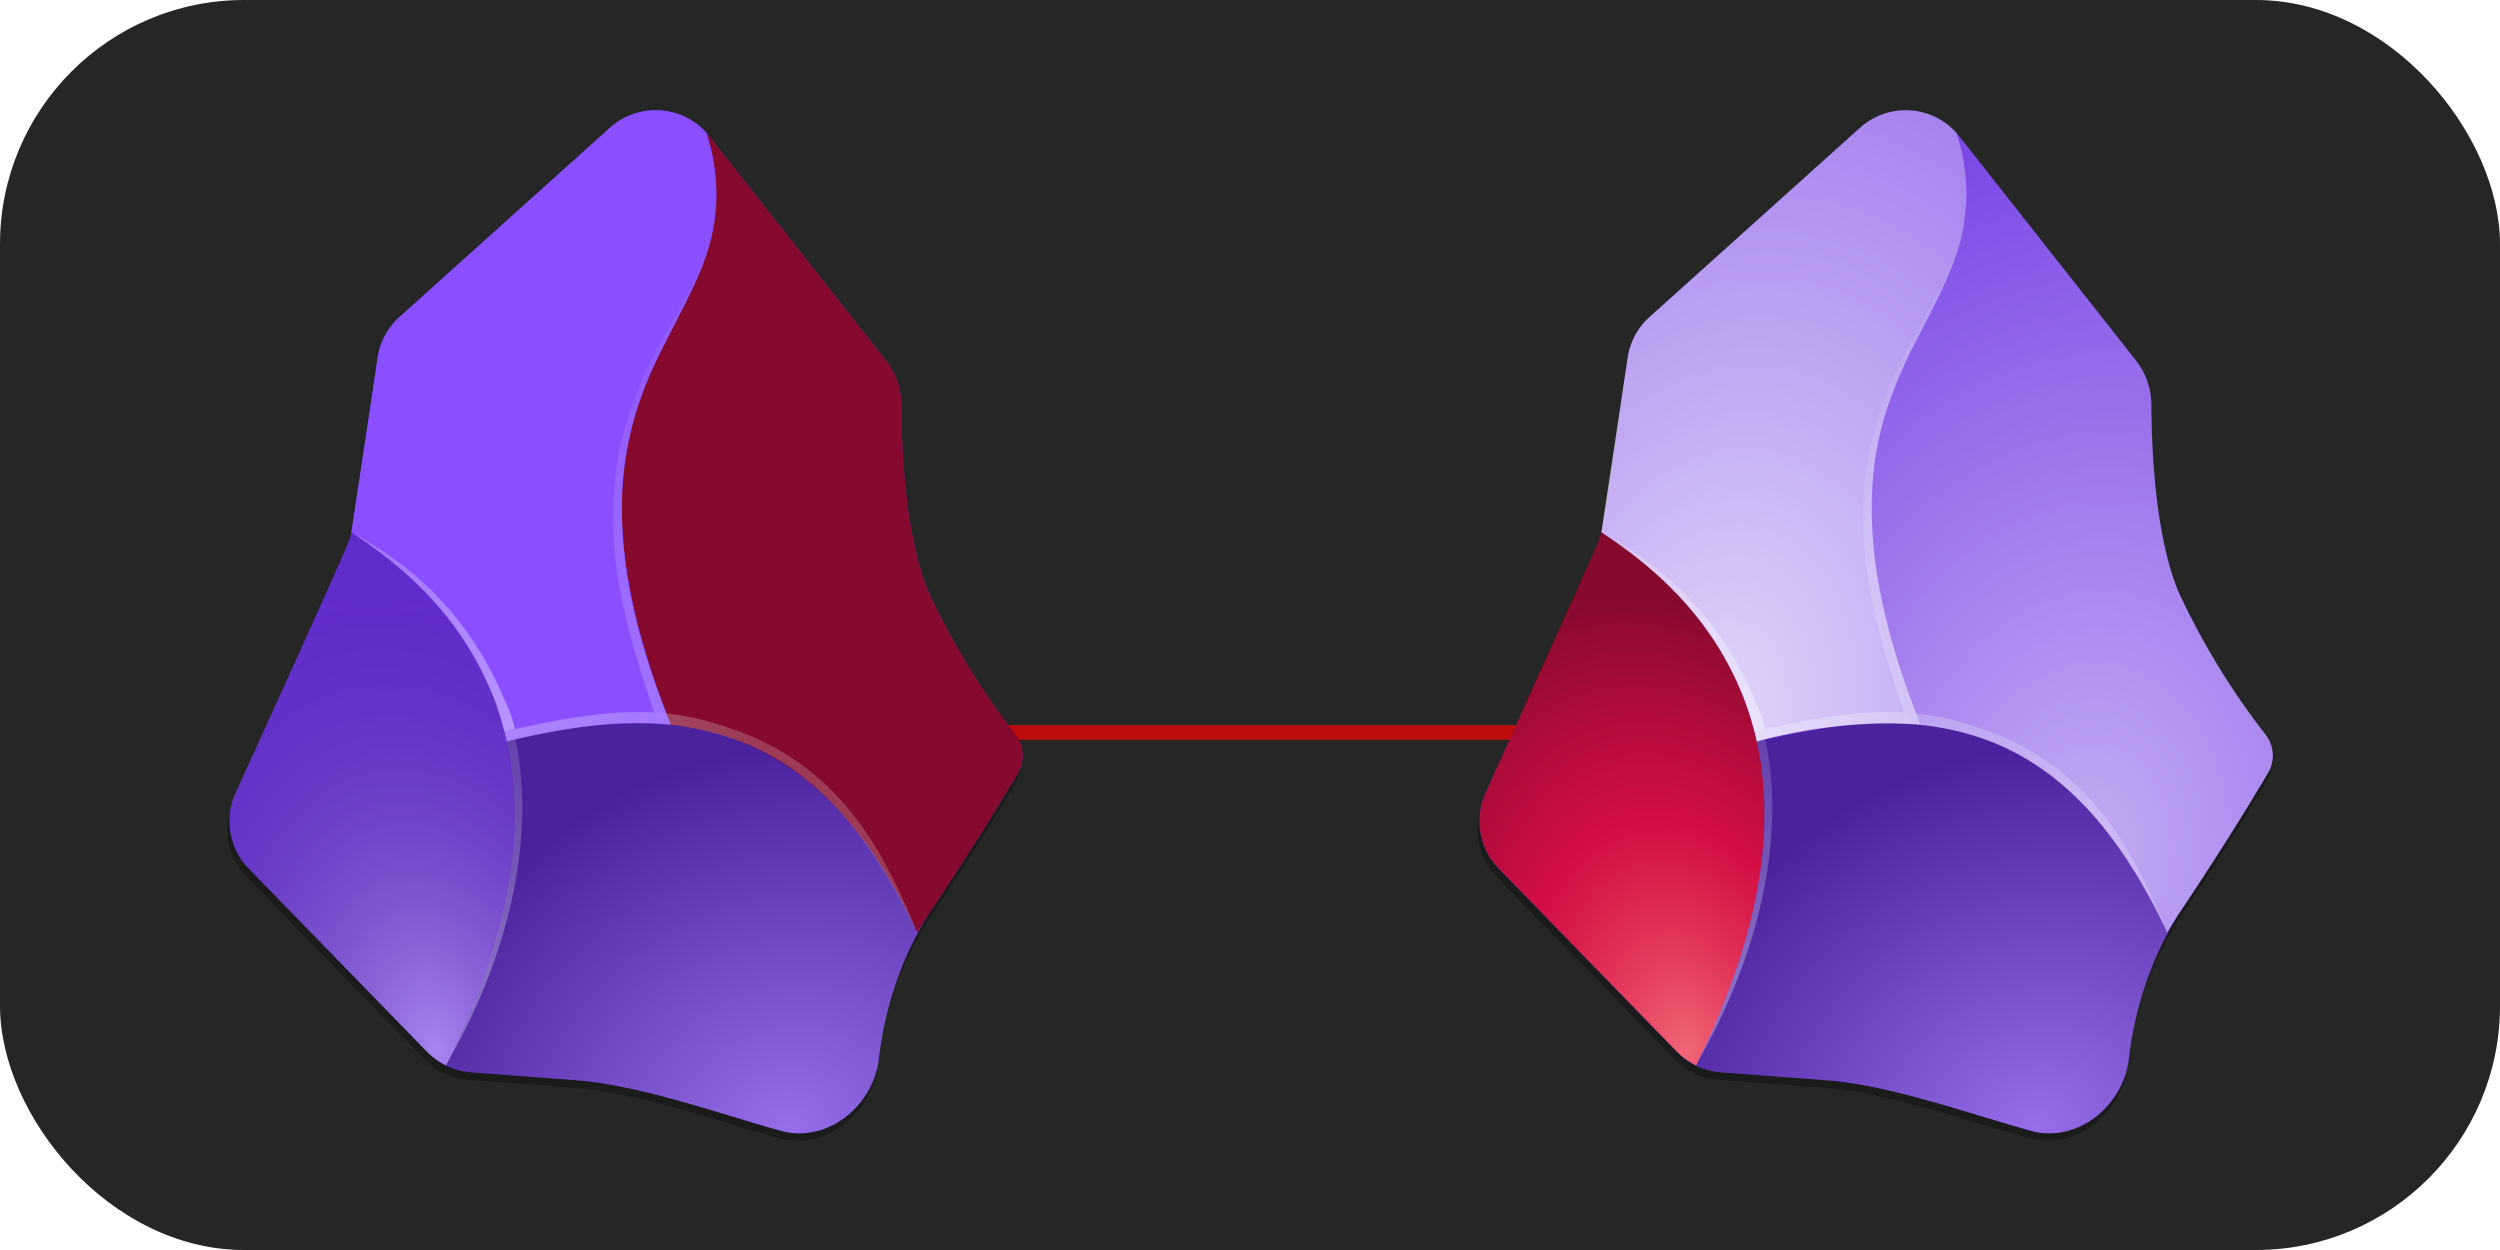 <svg id="custom-logo" width="1024" height="512" viewBox="0 0 1024 512" fill="none" xmlns="http://www.w3.org/2000/svg" style="height:100%;width:100%;">
  <defs>
    <radialGradient id="redFacet" cx="0" cy="0" r="1" gradientUnits="userSpaceOnUse" gradientTransform="matrix(-48 -185 123 -32 179 429.7)">
      <stop offset="0%" stop-color="#ff6b6b" stop-opacity=".9"/>
      <stop offset="50%" stop-color="#ff0000" stop-opacity=".7"/>
      <stop offset="100%" stop-color="#8b0000" stop-opacity=".8"/>
    </radialGradient>
    <radialGradient id="b" cx="0" cy="0" r="1" gradientUnits="userSpaceOnUse" gradientTransform="matrix(-48 -185 123 -32 179 429.7)">
      <stop stop-color="#fff" stop-opacity=".4"/>
      <stop offset="1" stop-opacity=".1"/>
    </radialGradient>
    <radialGradient id="c" cx="0" cy="0" r="1" gradientUnits="userSpaceOnUse" gradientTransform="matrix(41 -310 229 30 341.6 351.3)">
      <stop stop-color="#fff" stop-opacity=".6"/>
      <stop offset="1" stop-color="#fff" stop-opacity=".1"/>
    </radialGradient>
    <radialGradient id="d" cx="0" cy="0" r="1" gradientUnits="userSpaceOnUse" gradientTransform="matrix(57 -261 178 39 190.5 296.3)">
      <stop stop-color="#fff" stop-opacity=".8"/>
      <stop offset="1" stop-color="#fff" stop-opacity=".4"/>
    </radialGradient>
    <radialGradient id="e" cx="0" cy="0" r="1" gradientUnits="userSpaceOnUse" gradientTransform="matrix(-79 -133 153 -90 321.4 464.2)">
      <stop stop-color="#fff" stop-opacity=".3"/>
      <stop offset="1" stop-opacity=".3"/>
    </radialGradient>
    <radialGradient id="f" cx="0" cy="0" r="1" gradientUnits="userSpaceOnUse" gradientTransform="matrix(-29 136 -92 -20 300.7 149.9)">
      <stop stop-color="#fff" stop-opacity="0"/>
      <stop offset="1" stop-color="#fff" stop-opacity=".2"/>
    </radialGradient>
    <radialGradient id="g" cx="0" cy="0" r="1" gradientUnits="userSpaceOnUse" gradientTransform="matrix(72 73 -155 153 137.8 225.2)">
      <stop stop-color="#fff" stop-opacity=".2"/>
      <stop offset="1" stop-color="#fff" stop-opacity=".4"/>
    </radialGradient>
    <radialGradient id="h" cx="0" cy="0" r="1" gradientUnits="userSpaceOnUse" gradientTransform="matrix(20 118 -251 43 215.1 273.7)">
      <stop stop-color="#fff" stop-opacity=".1"/>
      <stop offset="1" stop-color="#fff" stop-opacity=".3"/>
    </radialGradient>
    <radialGradient id="i" cx="0" cy="0" r="1" gradientUnits="userSpaceOnUse" gradientTransform="matrix(-162 -85 268 -510 374.4 371.7)">
      <stop stop-color="#fff" stop-opacity=".2"/>
      <stop offset=".5" stop-color="#fff" stop-opacity=".2"/>
      <stop offset="1" stop-color="#fff" stop-opacity=".3"/>
    </radialGradient>
    <filter id="a" x="80.1" y="37" width="351.1" height="443.2" filterUnits="userSpaceOnUse" color-interpolation-filters="sRGB">
      <feFlood flood-opacity="0" result="BackgroundImageFix"/>
      <feBlend in="SourceGraphic" in2="BackgroundImageFix" result="shape"/>
      <feGaussianBlur stdDeviation="6.5" result="effect1_foregroundBlur_744_9191"/>
    </filter>
  </defs>

  <!-- Single continuous background -->
  <rect id="logo-bg" fill="#262626" width="1024" height="512" rx="100"/>

  <!-- Connecting line -->
  <line
    x1="182.7" y1="300"
    x2="841.3" y2="300"
    stroke="#ff0000"
    stroke-width="6"
    stroke-opacity="0.7"
  />

  <!-- Left icon -->
  <g transform="translate(0,0)">
    <g filter="url(#a)">
      <path d="M359.2 437.5c-2.6 19-21.3 33.9-40 28.7-26.5-7.2-57.2-18.6-84.8-20.7l-42.4-3.2a28 28 0 0 1-18-8.3l-73-74.8a27.7 27.7 0 0 1-5.4-30.7s45-98.6 46.8-103.7c1.6-5.1 7.8-49.9 11.4-73.9a28 28 0 0 1 9-16.5L249 57.2a28 28 0 0 1 40.6 3.4l72.6 91.6a29.5 29.5 0 0 1 6.2 18.3c0 17.3 1.5 53 11.2 76a301.3 301.3 0 0 0 35.6 58.2 14 14 0 0 1 1 15.6c-6.3 10.7-18.9 31.3-36.6 57.6a142.2 142.2 0 0 0-20.5 59.6Z" fill="#000" fill-opacity=".3"/>
    </g>
    <path id="arrow" d="M359.9 434.3c-2.6 19.1-21.3 34-40 28.9-26.4-7.3-57-18.7-84.7-20.8l-42.3-3.2a27.9 27.9 0 0 1-18-8.4l-73-75a27.9 27.9 0 0 1-5.4-31s45.1-99 46.8-104.2c1.7-5.1 7.8-50 11.4-74.2a28 28 0 0 1 9-16.6l86.2-77.5a28 28 0 0 1 40.6 3.5l72.5 92a29.7 29.7 0 0 1 6.2 18.3c0 17.4 1.5 53.2 11.1 76.3a303 303 0 0 0 35.6 58.5 14 14 0 0 1 1.1 15.7c-6.4 10.8-18.9 31.4-36.7 57.9a143.3 143.3 0 0 0-20.4 59.8Z" fill="#6C31E3"/>
    <path d="M182.7 436.4c33.9-68.7 33-118 18.5-153-13.2-32.4-37.9-52.8-57.3-65.5-.4 1.9-1 3.7-1.8 5.4L96.5 324.8a27.9 27.9 0 0 0 5.5 31l72.9 75c2.3 2.3 5 4.2 7.8 5.6Z" fill="url(#b)"/>
    <path d="M274.9 297c9.1.9 18 2.9 26.8 6.1 27.8 10.4 53.1 33.8 74 78.9 1.5-2.6 3-5.1 4.6-7.5a1222 1222 0 0 0 36.7-57.9 14 14 0 0 0-1-15.7 303 303 0 0 1-35.7-58.5c-9.6-23-11-58.9-11.1-76.3 0-6.6-2.1-13.1-6.2-18.3l-72.5-92-1.2-1.5c5.3 17.5 5 31.5 1.7 44.2-3 11.8-8.6 22.5-14.5 33.8-2 3.8-4 7.7-5.9 11.7a140 140 0 0 0-15.8 58c-1 24.2 3.9 54.5 20 95Z" fill="url(#redFacet)"/>
    <path d="M274.8 297c-16.1-40.5-21-70.8-20-95 1-24 8-42 15.8-58l6-11.7c5.8-11.3 11.3-22 14.4-33.8a78.5 78.5 0 0 0-1.7-44.2 28 28 0 0 0-39.4-2l-86.2 77.5a28 28 0 0 0-9 16.6L144.2 216c0 .7-.2 1.3-.3 2 19.4 12.6 44 33 57.3 65.3 2.6 6.4 4.8 13.1 6.4 20.4a200 200 0 0 1 67.2-6.8Z" fill="#8A4FFF"/>
    <path d="M320 463.2c18.6 5.1 37.3-9.8 39.9-29a153 153 0 0 1 15.9-52.2c-21-45.1-46.3-68.5-74-78.9-29.5-11-61.6-7.3-94.2.6 7.3 33.1 3 76.4-24.8 132.7 3.1 1.6 6.6 2.5 10.1 2.8l43.9 3.3c23.8 1.7 59.3 14 83.2 20.7Z" fill="url(#e)"/>
    <path fill-rule="evenodd" clip-rule="evenodd" d="M255 200.5c-1.1 24 1.9 51.4 18 91.8l-5-.5c-14.5-42.1-17.7-63.7-16.6-88 1-24.3 8.9-43 16.7-59 2-4 6.6-11.5 8.6-15.3 5.8-11.3 9.7-17.2 13-27.5 4.8-14.4 3.8-21.2 3.2-28 3.7 24.5-10.4 45.8-21 67.5a145 145 0 0 0-17 59Z" fill="url(#f)"/>
    <path fill-rule="evenodd" clip-rule="evenodd" d="M206 285.1c2 4.4 3.7 8 4.9 13.5l-4.3 1c-1.7-6.4-3-11-5.5-16.5-14.6-34.3-38-52-57-65 23 12.4 46.7 31.9 61.9 67Z" fill="url(#g)"/>
    <path fill-rule="evenodd" clip-rule="evenodd" d="M211.1 303c8 37.5-1 85.2-27.5 131.6 22.2-46 33-90.1 24-131l3.5-.7Z" fill="url(#h)"/>
    <path fill-rule="evenodd" clip-rule="evenodd" d="M302.7 299.5c43.5 16.3 60.3 52 72.8 81.9-15.5-31.2-37-65.7-74.4-78.5-28.4-9.8-52.4-8.6-93.5.7l-.9-4c43.6-10 66.4-11.2 96 0Z" fill="url(#i)"/>
  </g>

  <!-- Right icon -->
  <g transform="translate(512,0)">
    <g filter="url(#a)">
      <path d="M359.2 437.5c-2.6 19-21.3 33.9-40 28.7-26.5-7.2-57.2-18.6-84.8-20.7l-42.4-3.2a28 28 0 0 1-18-8.3l-73-74.8a27.7 27.7 0 0 1-5.4-30.7s45-98.6 46.8-103.7c1.6-5.1 7.8-49.9 11.4-73.9a28 28 0 0 1 9-16.5L249 57.2a28 28 0 0 1 40.6 3.4l72.6 91.6a29.5 29.5 0 0 1 6.2 18.3c0 17.3 1.5 53 11.2 76a301.3 301.3 0 0 0 35.6 58.2 14 14 0 0 1 1 15.6c-6.3 10.7-18.9 31.3-36.6 57.6a142.2 142.2 0 0 0-20.5 59.6Z" fill="#000" fill-opacity=".3"/>
    </g>
    <path id="arrow-2" d="M359.9 434.3c-2.6 19.1-21.3 34-40 28.9-26.4-7.3-57-18.7-84.7-20.8l-42.3-3.2a27.9 27.9 0 0 1-18-8.4l-73-75a27.9 27.9 0 0 1-5.4-31s45.1-99 46.8-104.2c1.7-5.1 7.8-50 11.4-74.2a28 28 0 0 1 9-16.6l86.2-77.5a28 28 0 0 1 40.6 3.5l72.5 92a29.7 29.7 0 0 1 6.2 18.3c0 17.4 1.5 53.2 11.1 76.3a303 303 0 0 0 35.6 58.5 14 14 0 0 1 1.1 15.7c-6.4 10.8-18.9 31.4-36.7 57.9a143.3 143.3 0 0 0-20.4 59.8Z" fill="#6C31E3"/>
    <path d="M182.7 436.4c33.9-68.7 33-118 18.5-153-13.2-32.4-37.9-52.8-57.3-65.5-.4 1.9-1 3.7-1.8 5.4L96.5 324.8a27.9 27.9 0 0 0 5.5 31l72.9 75c2.3 2.3 5 4.2 7.8 5.6Z" fill="url(#redFacet)"/>
    <path d="M274.9 297c9.1.9 18 2.9 26.8 6.1 27.8 10.4 53.1 33.8 74 78.9 1.5-2.6 3-5.1 4.6-7.5a1222 1222 0 0 0 36.7-57.9 14 14 0 0 0-1-15.7 303 303 0 0 1-35.7-58.5c-9.6-23-11-58.9-11.1-76.3 0-6.6-2.1-13.1-6.2-18.3l-72.5-92-1.2-1.5c5.3 17.5 5 31.5 1.7 44.2-3 11.8-8.6 22.5-14.5 33.8-2 3.8-4 7.7-5.9 11.7a140 140 0 0 0-15.8 58c-1 24.2 3.9 54.5 20 95Z" fill="url(#c)"/>
    <path d="M274.8 297c-16.1-40.5-21-70.8-20-95 1-24 8-42 15.8-58l6-11.7c5.8-11.3 11.3-22 14.4-33.8a78.5 78.5 0 0 0-1.7-44.2 28 28 0 0 0-39.4-2l-86.2 77.5a28 28 0 0 0-9 16.6L144.2 216c0 .7-.2 1.3-.3 2 19.4 12.6 44 33 57.3 65.3 2.6 6.4 4.8 13.1 6.4 20.4a200 200 0 0 1 67.2-6.8Z" fill="url(#d)"/>
    <path d="M320 463.2c18.6 5.1 37.3-9.8 39.9-29a153 153 0 0 1 15.9-52.2c-21-45.1-46.3-68.5-74-78.9-29.5-11-61.6-7.3-94.2.6 7.3 33.1 3 76.4-24.8 132.7 3.1 1.6 6.6 2.5 10.1 2.8l43.9 3.3c23.8 1.7 59.3 14 83.2 20.7Z" fill="url(#e)"/>
    <path fill-rule="evenodd" clip-rule="evenodd" d="M255 200.5c-1.1 24 1.9 51.4 18 91.8l-5-.5c-14.5-42.1-17.7-63.7-16.6-88 1-24.3 8.9-43 16.7-59 2-4 6.6-11.5 8.6-15.3 5.8-11.3 9.7-17.2 13-27.5 4.8-14.4 3.8-21.2 3.2-28 3.7 24.5-10.4 45.8-21 67.5a145 145 0 0 0-17 59Z" fill="url(#f)"/>
    <path fill-rule="evenodd" clip-rule="evenodd" d="M206 285.1c2 4.4 3.7 8 4.9 13.5l-4.3 1c-1.7-6.4-3-11-5.5-16.5-14.6-34.3-38-52-57-65 23 12.4 46.7 31.9 61.9 67Z" fill="url(#g)"/>
    <path fill-rule="evenodd" clip-rule="evenodd" d="M211.1 303c8 37.5-1 85.2-27.5 131.6 22.2-46 33-90.1 24-131l3.5-.7Z" fill="url(#h)"/>
    <path fill-rule="evenodd" clip-rule="evenodd" d="M302.7 299.5c43.5 16.3 60.3 52 72.8 81.9-15.5-31.2-37-65.7-74.4-78.5-28.4-9.8-52.4-8.6-93.5.7l-.9-4c43.6-10 66.4-11.2 96 0Z" fill="url(#i)"/>
  </g>
</svg>
